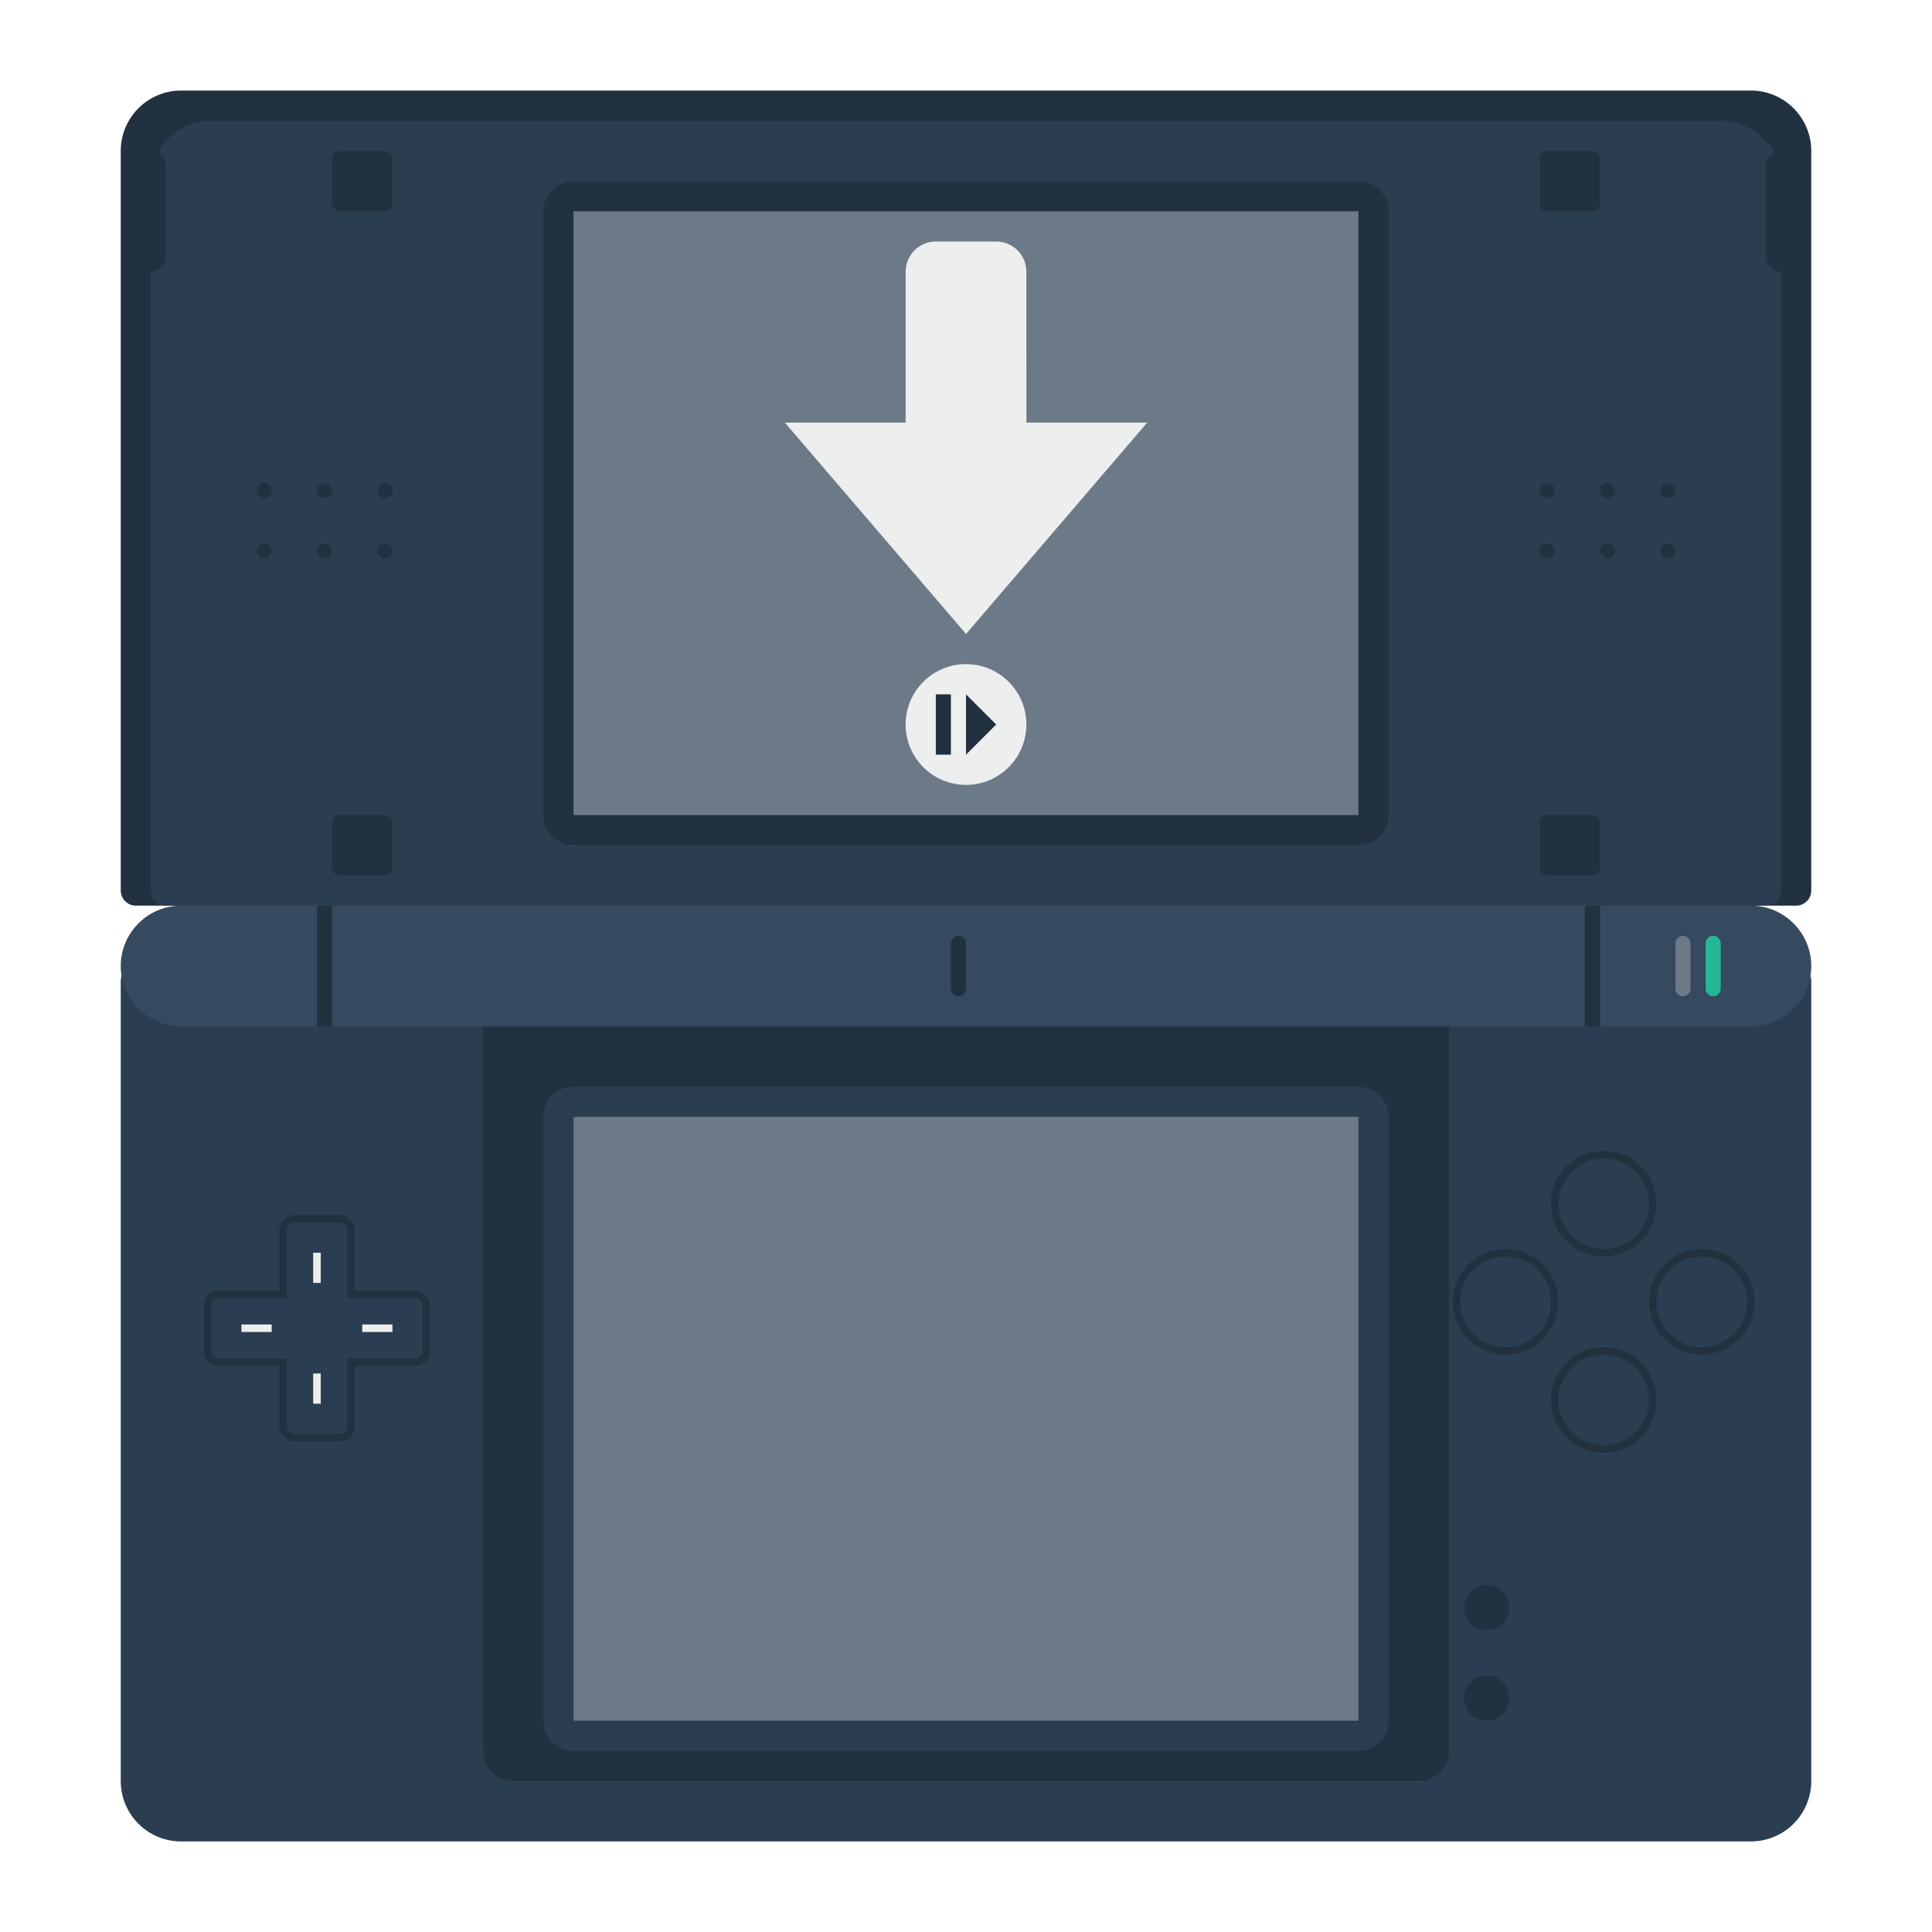<svg xmlns="http://www.w3.org/2000/svg" viewBox="0 0 256 256"><path fill="#2b3e51" d="M18 128h220a2 2 0 0 1 2 2v106a8 8 0 0 1-8 8H24a8 8 0 0 1-8-8V130a2 2 0 0 1 2-2"/><path fill="#223140" d="M188 236H68a4 4 0 0 1-4-4v-96h128v96a4 4 0 0 1-4 4m50-116H18a2 2 0 0 1-2-2V20a8 8 0 0 1 8-8h208a8 8 0 0 1 8 8v98a2 2 0 0 1-2 2"/><path fill="#2b3e51" d="M234 120H22a2 2 0 0 1-2-2V24a8 8 0 0 1 8-8h200a8 8 0 0 1 8 8v94a2 2 0 0 1-2 2"/><path fill="#223140" d="M180 112H76a4 4 0 0 1-4-4V28a4 4 0 0 1 4-4h104a4 4 0 0 1 4 4v80a4 4 0 0 1-4 4"/><path fill="#6c7a88" d="M76 28h104v80H76z"/><path fill="#223140" d="M51 28h-6a1 1 0 0 1-1-1v-6a1 1 0 0 1 1-1h6a1 1 0 0 1 1 1v6a1 1 0 0 1-1 1m0 88h-6a1 1 0 0 1-1-1v-6a1 1 0 0 1 1-1h6a1 1 0 0 1 1 1v6a1 1 0 0 1-1 1m160-88h-6a1 1 0 0 1-1-1v-6a1 1 0 0 1 1-1h6a1 1 0 0 1 1 1v6a1 1 0 0 1-1 1m0 88h-6a1 1 0 0 1-1-1v-6a1 1 0 0 1 1-1h6a1 1 0 0 1 1 1v6a1 1 0 0 1-1 1M20 36c-1.1 0-2-.9-2-2V22c0-1.1.9-2 2-2s2 .9 2 2v12c0 1.1-.9 2-2 2m216 0c-1.1 0-2-.9-2-2V22c0-1.1.9-2 2-2s2 .9 2 2v12c0 1.1-.9 2-2 2M35 66c-.55 0-1-.45-1-1s.45-1 1-1 1 .45 1 1-.45 1-1 1m8 0c-.55 0-1-.45-1-1s.45-1 1-1 1 .45 1 1-.45 1-1 1m8 0c-.55 0-1-.45-1-1s.45-1 1-1 1 .45 1 1-.45 1-1 1m-16 8c-.55 0-1-.45-1-1s.45-1 1-1 1 .45 1 1-.45 1-1 1m8 0c-.55 0-1-.45-1-1s.45-1 1-1 1 .45 1 1-.45 1-1 1m8 0c-.55 0-1-.45-1-1s.45-1 1-1 1 .45 1 1-.45 1-1 1m154-8c-.55 0-1-.45-1-1s.45-1 1-1 1 .45 1 1-.45 1-1 1m8 0c-.55 0-1-.45-1-1s.45-1 1-1 1 .45 1 1-.45 1-1 1m8 0c-.55 0-1-.45-1-1s.45-1 1-1 1 .45 1 1-.45 1-1 1m-16 8c-.55 0-1-.45-1-1s.45-1 1-1 1 .45 1 1-.45 1-1 1m8 0c-.55 0-1-.45-1-1s.45-1 1-1 1 .45 1 1-.45 1-1 1m8 0c-.55 0-1-.45-1-1s.45-1 1-1 1 .45 1 1-.45 1-1 1"/><path fill="#35495f" d="M232 136H24c-4.4 0-8-3.6-8-8s3.6-8 8-8h208c4.4 0 8 3.6 8 8s-3.6 8-8 8"/><path fill="#223140" d="M127 132a1 1 0 0 1-1-1v-6a1 1 0 0 1 2 0v6a1 1 0 0 1-1 1"/><path fill="#6c7a88" d="M223 132a1 1 0 0 1-1-1v-6a1 1 0 0 1 2 0v6a1 1 0 0 1-1 1"/><path fill="#25b796" d="M227 132a1 1 0 0 1-1-1v-6a1 1 0 0 1 2 0v6a1 1 0 0 1-1 1"/><path fill="#223140" d="M42 120h2v16h-2zm168 0h2v16h-2z"/><circle cx="212.5" cy="185.5" r="7" fill="#223140"/><circle cx="212.5" cy="185.5" r="6" fill="#2b3e51"/><circle cx="212.5" cy="159.5" r="7" fill="#223140"/><circle cx="212.5" cy="159.5" r="6" fill="#2b3e51"/><circle cx="199.5" cy="172.5" r="7" fill="#223140"/><circle cx="199.5" cy="172.5" r="6" fill="#2b3e51"/><circle cx="225.5" cy="172.5" r="7" fill="#223140"/><circle cx="225.5" cy="172.5" r="6" fill="#2b3e51"/><path fill="#2b3e51" d="M180 232H76a4 4 0 0 1-4-4v-80a4 4 0 0 1 4-4h104a4 4 0 0 1 4 4v80a4 4 0 0 1-4 4"/><path fill="#6c7a88" d="M76 148h104v80H76z"/><circle cx="197" cy="213" r="3" fill="#223140"/><circle cx="197" cy="225" r="3" fill="#223140"/><path fill="#223140" d="M45 161h-6c-1.103 0-2 .897-2 2v8h-8c-1.103 0-2 .897-2 2v6c0 1.103.897 2 2 2h8v8c0 1.103.897 2 2 2h6c1.103 0 2-.897 2-2v-8h8c1.103 0 2-.897 2-2v-6c0-1.103-.897-2-2-2h-8v-8c0-1.103-.897-2-2-2"/><path fill="#2b3e51" d="M55 172h-9v-9a1 1 0 0 0-1-1h-6a1 1 0 0 0-1 1v9h-9a1 1 0 0 0-1 1v6a1 1 0 0 0 1 1h9v9a1 1 0 0 0 1 1h6a1 1 0 0 0 1-1v-9h9a1 1 0 0 0 1-1v-6a1 1 0 0 0-1-1"/><path fill="#edefef" d="M32 175.5h4v1h-4zm16 0h4v1h-4zm-6.5-9.5h1v4h-1zm0 16h1v4h-1zm94.508-126L136 36c0-2.212-1.788-4-4-4h-7.992c-2.212 0-4 1.788-4 4L120 56h-16l24.008 28 24-28z"/><circle cx="128" cy="96" r="8" fill="#edefef"/><path fill="#223140" d="M128 92v8l4-4zm-4 0h2v8h-2z"/></svg>